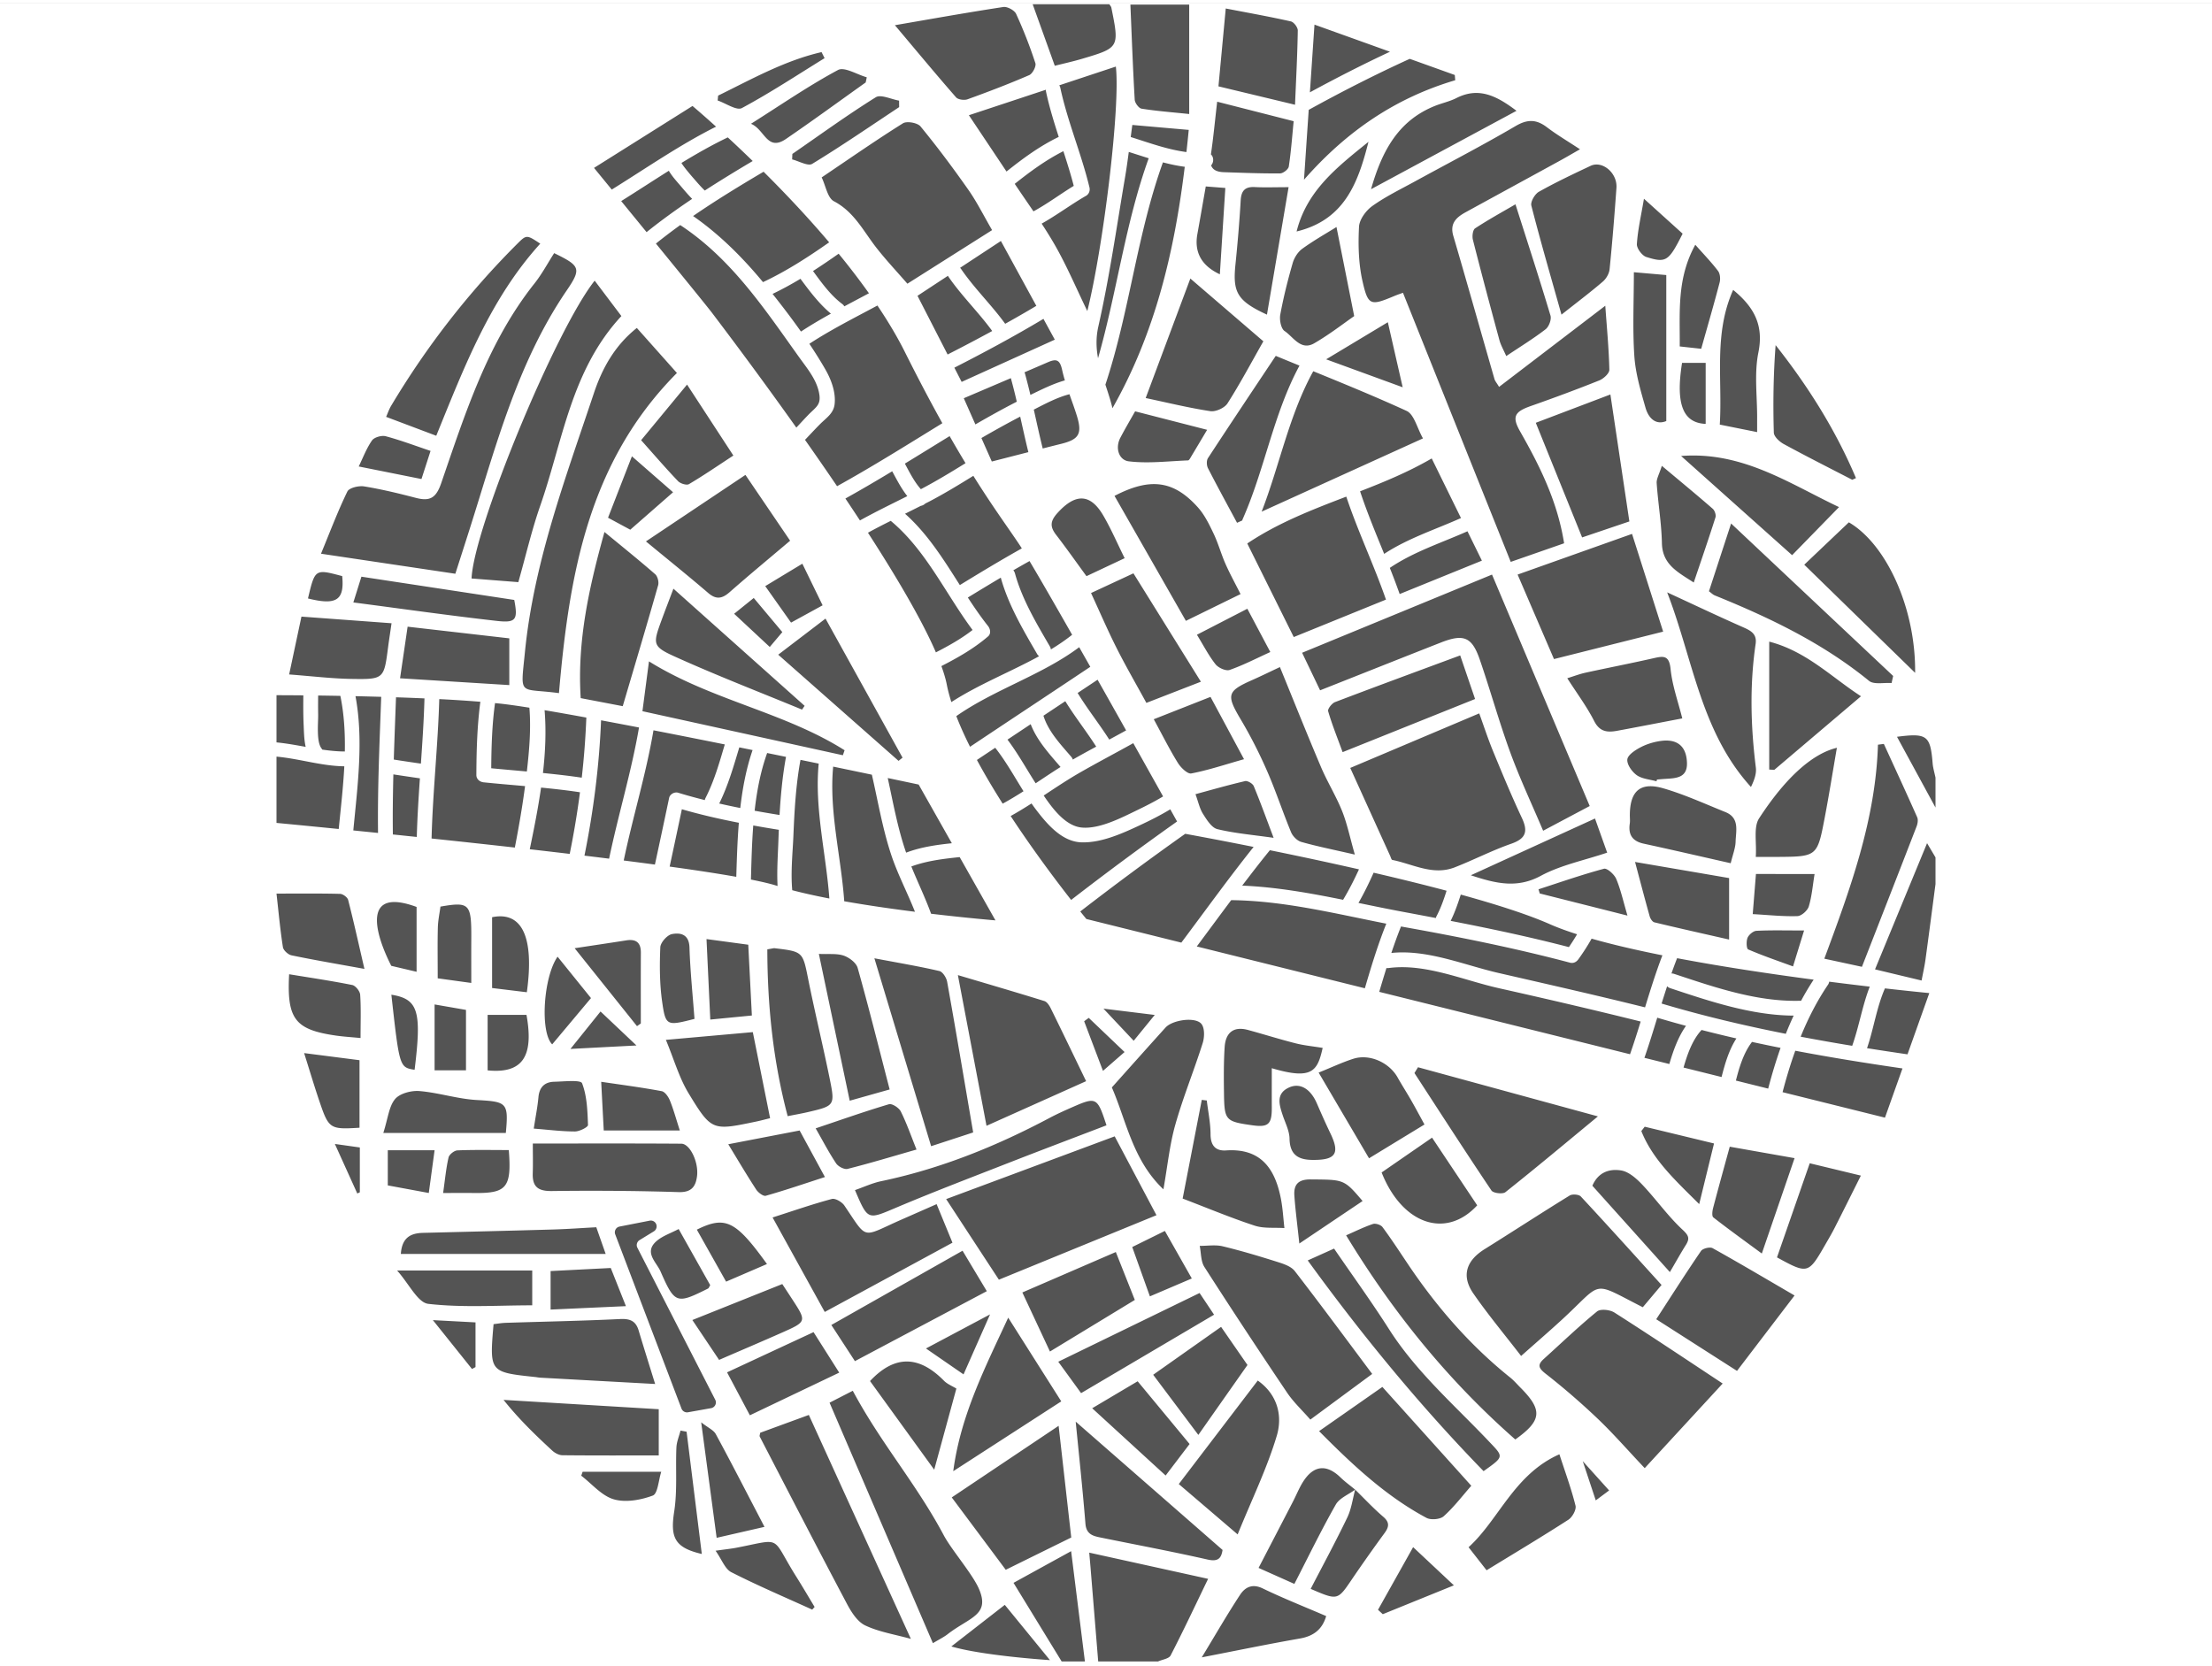 <svg xmlns="http://www.w3.org/2000/svg" width="519.2" height="391" viewBox="0 0 768 576"><rect x="0" y="0" width="768" height="576" fill="#808080" stroke="none"/><clipPath id="a"><path transform="scale(.24)" d="M0 0h3200v2431.25H0z" fill-rule="evenodd"/></clipPath><g clip-path="url(#a)" fill="#fff"><path d="M0 0h768v583.5H0z"/><path d="M0 0h768v576H0z"/></g><clipPath id="b"><path transform="scale(.24)" d="M0 0h3200v2400H0z" fill-rule="evenodd"/></clipPath><g clip-path="url(#b)"><path d="M0 0h768v576H0z" fill="#fff"/></g><clipPath id="c"><path transform="scale(.24)" d="M400 1.202h2400v2397.544H400z" fill-rule="evenodd"/></clipPath><g clip-path="url(#c)"><path d="M270.66 281.793c.388-6.755 1.018-13.55 2.24-20.18-2.145-.436-4.335-.887-6.548-1.338-2.294 6.404-3.578 13.159-4.344 20.04 2.88.523 5.763 1.01 8.652 1.478zm-.257 5.142c-2.96-.473-5.921-.974-8.873-1.505-.482 6.259-.64 12.572-.806 18.782 3.79.752 6.84 1.469 8.936 2.14.099.032.207.063.31.1-.288-5.453.131-11.068.293-15.885.046-1.208.09-2.42.14-3.632zm-33.662-7.138a5043.949 5043.949 0 0 1-4.24 19.909c8.805 1.216 16.704 2.415 23.135 3.555.19-6.223.383-12.523.888-18.769-6.656-1.298-13.267-2.803-19.783-4.695zm19.945-21.486c-1.996 6.624-3.889 13.275-6.976 19.498a266.79 266.79 0 0 0 7.314 1.56c.784-6.886 2.06-13.659 4.272-20.121-1.523-.311-3.064-.622-4.61-.937zm-29.8-5.926c-2.578 15.245-7.183 30.106-10.329 45.207 3.704.473 7.328.942 10.829 1.415 1.667-7.71 3.312-15.425 4.934-23.14.284-1.334 1.897-2.19 3.164-1.798 3.055.942 6.133 1.771 9.224 2.55.05-.247.122-.495.253-.747 3.019-5.895 4.808-12.253 6.682-18.58a4424.72 4424.72 0 0 0-24.757-4.907zm-18.197-3.47c-.635 15.713-2.636 31.517-5.768 46.992 2.884.347 5.741.698 8.558 1.05 3.163-15.214 7.755-30.188 10.382-45.546-4.533-.87-8.94-1.707-13.172-2.496zm-19.611-3.51c.595 7.138.27 14.474-.568 21.81 4.502.446 8.995.95 13.474 1.618a279.86 279.86 0 0 0 1.59-20.869c-5.25-.96-10.13-1.825-14.496-2.56zm-5.277-.866c-4.146-.658-7.638-1.149-10.265-1.433-.546-.054-1.1-.112-1.663-.166-1.032 7.462-1.262 15.096-1.32 22.626 4.123.396 8.246.748 12.37 1.122.828-7.264 1.486-14.803.878-22.149zm4.056 27.737c-1.041 7.25-2.474 14.451-3.925 21.41 4.641.526 9.278 1.067 13.87 1.612a302.956 302.956 0 0 0 3.565-21.396c-4.484-.68-8.995-1.185-13.51-1.626zm-19.891-1.82c-1.384-.14-2.578-1.078-2.573-2.57.036-8.449.27-17.006 1.388-25.406a466.68 466.68 0 0 0-14.267-.924c-.46 16.15-2.263 32.256-2.673 48.402 9.211.97 19.008 2.028 28.908 3.141 1.38-7.08 2.614-14.186 3.551-21.337-4.78-.424-9.562-.82-14.334-1.307zm-21.829-6.499c.527-7.544 1.032-15.092 1.24-22.649-3.29-.144-6.602-.275-9.883-.383-.261 7.206-.55 14.411-.77 21.617 3.136.5 6.272.964 9.413 1.415zm-9.558 3.736c-.175 6.953-.266 13.906-.175 20.864 2.69.275 5.461.563 8.305.86.184-6.79.617-13.572 1.081-20.354a795.853 795.853 0 0 1-9.21-1.37zm-18.403-27.259c-2.758-.05-5.34-.09-7.715-.122-.023 2.218-.032 4.435.004 6.656.05 2.758-.676 9.333 1.145 11.672.113.148.207.297.284.45 2.6.374 5.209.65 7.832.654.117-6.503-.253-12.96-1.55-19.31zm-12.744 10.27c-.163-3.483-.149-6.967-.113-10.45C99.574 240.2 96 240.2 96 240.2v16.385c3.384.329 6.755.946 10.13 1.554-.568-2.442-.59-5.11-.698-7.435zM96 261.524v23.018s8.431.797 21.603 2.109c.721-7.228 1.56-14.51 1.942-21.766-7.845-.085-15.722-2.658-23.545-3.361zm36.357-20.76c-3.06-.087-6.057-.163-8.932-.226 2.84 15.294.726 31.062-.757 46.618 2.718.274 5.584.563 8.585.87-.19-15.76.536-31.509 1.104-47.263zm145.572 21.886c-1.605 8.702-2.114 17.701-2.47 26.488-.216 5.394-.978 12.424-.392 18.774 3.93 1.032 8.296 1.991 12.884 2.88-1.154-15.656-5.205-31.275-3.7-46.84-2.05-.423-4.168-.86-6.322-1.302zm15.19 49.096c8.18 1.442 16.755 2.668 24.55 3.65-2.64-6.7-6.07-13.162-8.318-20.007-2.96-9-4.52-18.364-6.638-27.588-3.947-.83-8.48-1.776-13.437-2.803-1.478 15.488 2.74 31.13 3.843 46.748zm23.294-12.081c2.244 5.534 4.84 10.874 6.858 16.417 12.803 1.514 22.347 2.302 22.347 2.302l-12.42-21.968c-5.695.59-11.364 1.27-16.785 3.249zm14.06-8.066-11.519-20.373s-4.02-.856-10.73-2.267c1.893 8.706 3.461 17.503 6.377 25.911 5.142-1.95 10.486-2.694 15.871-3.271zm207.627 28.11c-7.656-3.38-18.615-6.886-30.922-10.279-1 3.11-2.068 6.192-3.51 9.13 13.757 2.677 27.443 5.565 41.048 9.107a74.107 74.107 0 0 0 2.839-4.461c-3.538-1.131-6.724-2.294-9.455-3.497zm-61.182-17.876c-1.6 3.573-3.312 7.092-5.263 10.495 5.083 1.05 10.17 2.104 15.272 3.055 3.87.721 7.733 1.451 11.595 2.186.05-.217.121-.433.238-.654 1.487-2.807 2.524-5.8 3.484-8.823-8.157-2.168-16.773-4.277-25.326-6.26zm-5.087-1.168a1425.061 1425.061 0 0 0-30.932-6.642c-3.285 4.033-6.462 8.152-9.612 12.293 11.843.492 23.451 2.582 35.032 4.921 2.06-3.42 3.853-6.962 5.512-10.572zm48.51 41.251c-12.325-2.758-25.402-8.67-38.227-6.98a2.67 2.67 0 0 1-.739-.014 473.366 473.366 0 0 0-2.505 8.278l87.075 21.662c1.316-3.753 2.519-7.548 3.695-11.356-16.39-4.078-32.82-7.9-49.299-11.59zm-.063-5.272c16.984 3.907 33.964 7.733 50.876 11.942 1.866-6.08 3.758-12.145 6.025-18.07-8.9-1.776-17.304-3.714-24.577-5.787a74.534 74.534 0 0 1-4.597 7.165c-.68.942-1.708 1.496-2.902 1.18-18.971-5.024-38.11-8.886-57.424-12.342-.419-.077-.842-.158-1.266-.234-.018.054-.027.108-.05.17-1.194 2.98-2.266 5.994-3.29 9.032 12.542-1.298 25.205 4.181 37.205 6.944zm103.037 27.002c-1.7 4.713-3.141 9.53-4.416 14.388l35.554 8.846 6.08-17.088c-12.443-1.811-24.866-3.799-37.218-6.146zm-15.051-3.065c-.045.068-.072.135-.122.199-2.749 3.659-4.245 8.458-5.444 13.226l11.208 2.789c1.248-4.768 2.658-9.5 4.299-14.145a571.776 571.776 0 0 1-9.941-2.069zm-17.507-4.15c-.04.05-.068.104-.113.153-3.01 3.321-4.772 8.134-6.124 12.902l13.203 3.285c1.195-4.732 2.632-9.531 5.147-13.393a483.754 483.754 0 0 1-12.113-2.947zm-5.385-1.429a385.971 385.971 0 0 1-9.977-2.825c-1.424 4.664-2.857 9.328-4.457 13.929l8.652 2.15c1.365-4.696 3.082-9.441 5.782-13.254zm69.068-13.005c-2.902 6.643-3.876 13.911-6.214 20.765 4.682.74 9.364 1.451 14.05 2.132l7.57-21.265s-5.947-.564-15.406-1.632zm-19.35-2.33a2.413 2.413 0 0 1-.42 1.069c-3.848 5.682-6.926 11.747-9.485 18.038a746.216 746.216 0 0 0 17.894 3.16c2.398-6.765 3.506-13.876 6.093-20.545-4.25-.496-9-1.073-14.082-1.721zm-55.203 2.25a2.587 2.587 0 0 1-1.068-.663 387.976 387.976 0 0 0-1.915 6.007c14.195 4.24 28.602 7.638 43.121 10.513a117.22 117.22 0 0 1 2.73-6.322c-14.613-.077-29.164-4.984-42.868-9.536zm1.366-4.958c13.902 4.615 28.714 9.73 43.535 9.342.185-.005.36.009.523.036a93.083 93.083 0 0 1 4.385-7.372c-14.722-1.947-31.63-4.457-47.411-7.454a147.195 147.195 0 0 0-1.965 5.318c.288-.01.6.018.933.13zm-99.937-17.43c-17.858-3.506-35.536-7.963-53.85-8.17-4.002 5.344-7.958 10.73-11.95 16.083l58.36 14.52c2.209-7.571 4.511-15.101 7.44-22.433zm-46.063-26.646a1441.968 1441.968 0 0 0-23.744-4.56 1075.408 1075.408 0 0 0-36.442 26.97c1.343 1.68 2.122 2.614 2.122 2.614l32.968 8.201c8.332-11.104 16.43-22.387 25.096-33.225zm-26.578-8.832-2.357-4.227c-3.42 2.064-7.012 3.88-10.563 5.533-6.128 2.857-13.244 6.098-20.161 5.94-6.814-.158-11.978-6.241-15.795-11.23a63.876 63.876 0 0 1-1.654-2.28c-2.379 1.523-4.78 3.001-7.246 4.366 7.837 11.929 15.899 22.613 20.995 29.134a1089.67 1089.67 0 0 1 36.78-27.236zm-33.081 2.104c6.106.554 13.532-3.285 18.845-5.85 3.123-1.504 6.332-3.117 9.382-4.956-2.888-5.164-6.453-11.54-10.35-18.494-6.039 3.366-12.177 6.588-18.238 10.045-4.411 2.514-8.634 5.344-12.865 8.138 3.29 4.88 7.746 10.617 13.226 11.117zm-5.728-43.873c-2.532 1.68-5.056 3.361-7.588 5.042 1.703 5.493 5.97 9.973 9.643 14.245.27.315.45.649.55.987.059-.032.113-.068.167-.1 2.636-1.505 5.3-2.956 7.962-4.398-3.433-5.358-7.399-10.36-10.734-15.776zm-24.33 16.173c-2.117 1.41-4.24 2.816-6.358 4.231 2.736 5.074 5.791 10.198 8.945 15.173 2.465-1.338 4.863-2.798 7.233-4.313-3.19-5.096-6.11-10.382-9.82-15.091zm14.038 12.334c2.87-1.902 5.728-3.83 8.643-5.66-3.88-4.507-8.206-9.225-10.364-14.862-2.686 1.784-5.372 3.573-8.062 5.362 3.632 4.79 6.53 10.108 9.783 15.16zm25.56-15.182a663.85 663.85 0 0 0 5.849-3.186c-3.2-5.696-6.557-11.671-9.905-17.597-2.303 1.54-4.614 3.069-6.926 4.605 3.398 5.565 7.471 10.68 10.982 16.178zm-53.107-8.143c1.334 3.443 2.947 7.016 4.768 10.648 13.902-9.283 27.853-18.485 41.755-27.768-1.302-2.293-2.587-4.564-3.857-6.804-12.875 9.652-29.377 14.627-42.666 23.924zm28.038-21.603c-4.862-8.369-10.004-17.075-12.595-26.475-3.83 2.271-7.638 4.583-11.437 6.904 2.217 3.398 4.502 6.732 6.998 9.882.807 1.019 1.14 2.663 0 3.637-4.912 4.209-10.472 7.363-16.182 10.288.852 2.343 1.496 4.492 1.861 6.367.379 1.956.929 4.01 1.6 6.129 9.495-6.147 20.49-10.45 30.463-15.926a2.659 2.659 0 0 1-.708-.806zm-7.679-27.971c2.465 9.017 7.454 17.35 12.122 25.375.208.36.316.712.352 1.05 2.573-1.564 5.051-3.24 7.381-5.092-5.921-10.4-11.234-19.634-14.794-25.596a409.916 409.916 0 0 0-5.628 3.204c.247.275.45.622.567 1.059zm2.389-8.661c-.343-.54-.64-1.005-.897-1.388-4.033-6.047-9.125-12.91-15.939-23.811-4.776 2.965-9.585 5.885-14.55 8.53-.708.379-1.43.735-2.146 1.104-.414.406-.95.69-1.532.789-1.825.928-3.654 1.834-5.488 2.744 7.845 6.967 13.397 15.907 19.03 24.767 7.115-4.349 14.244-8.67 21.522-12.735zm-17.102 28.327c-9.382-12.605-16.15-27.665-28.344-37.835-.023-.018-.036-.041-.059-.059-2.663 1.334-5.317 2.69-7.918 4.128 9.937 15.375 18.693 30.242 23.587 41.539 4.443-2.276 8.8-4.718 12.734-7.773zM319.72 168.67c5.304-2.785 10.423-5.885 15.51-9.035a425.616 425.616 0 0 1-5.524-9.396c-5.178 3.186-10.346 6.386-15.538 9.55 1.654 3.077 3.24 6.276 5.552 8.881zm-9.95-6.219c-5.371 3.236-10.77 6.417-16.25 9.46a926.563 926.563 0 0 1 5.052 7.61c5.367-2.983 10.919-5.664 16.444-8.44-2.082-2.632-3.641-5.673-5.246-8.63zm-25.032-16.389c-1.785 1.798-3.497 3.655-5.241 5.48a1123.266 1123.266 0 0 1 11.13 16.092c12.424-6.877 24.452-14.439 36.556-21.874-3.907-7.016-8.238-15.177-13.055-24.82-2.663-5.318-5.899-10.703-9.49-16.043-7.963 4.28-16.056 8.332-23.631 13.284 1.964 2.939 3.843 5.913 5.56 8.91 2.028 3.532 3.695 7.958 3.2 12.121-.383 3.19-2.898 4.71-5.03 6.85zm-6.818-50.44c-3.146 1.885-6.363 3.655-9.684 5.242 3.343 4.209 6.687 8.589 9.86 13.077 3.38-2.226 6.867-4.263 10.395-6.219-4.114-3.429-7.376-7.791-10.571-12.1zm14.483 8.725c.329.243.572.532.748.838 2.843-1.518 5.7-3.019 8.544-4.542a254.495 254.495 0 0 0-10.522-13.735 260.77 260.77 0 0 1-8.896 6.016c2.992 4.082 6.097 8.413 10.126 11.423zm-4.52-21.387c-7.638-9.003-15.596-17.385-22.766-24.519-8.31 4.908-16.547 9.928-24.478 15.385 9.188 6.38 17.142 14.348 24.275 22.946 8.13-3.803 15.633-8.675 22.97-13.812zm-7.44 60.11c3.02-3.132 4.903-3.655 3.83-8.328-1.022-4.484-4.226-8.273-6.84-11.928-12.1-16.93-23.518-34.167-41.255-45.847a200.2 200.2 0 0 0-8.445 6.421c9.206 11.284 18.178 22.311 19.53 24.118 1.19 1.586 14.042 18.404 29.224 39.782 1.32-1.402 2.613-2.83 3.956-4.218zm-44.08-79.636c-1.411-1.658-3.024-3.393-4.146-5.326-5.525 3.474-11 7.066-16.538 10.531 2.672 3.267 5.709 6.98 8.814 10.78 5.097-4.102 10.396-7.91 15.822-11.55-1.397-1.415-2.69-2.957-3.952-4.435zm.5-7.606c.324.486.68.955 1.04 1.42a80.07 80.07 0 0 0 2.858 3.433c1.257 1.442 2.537 2.952 3.938 4.294 5.462-3.532 11.027-6.926 16.637-10.251a467.783 467.783 0 0 0-8.647-8.202c-5.502 2.632-10.829 5.67-16.088 8.873.108.176.212.36.262.433zm11.752-13.033c-5.038-4.551-8.179-7.183-8.179-7.183l-34.19 21.5s2.452 2.997 6.161 7.525c12.01-7.457 23.699-15.582 36.208-21.842zm348.491 103.447 12.97 2.605c0-1.843-.01-3.303 0-4.763.044-7.643-1.055-15.516.432-22.87 1.915-9.468-1.46-15.763-8.76-21.738-6.832 15.299-3.673 30.922-4.642 46.766zm-63.881-.626c5.362 13.275 10.607 26.258 16.083 39.8 5.137-1.74 10.689-3.614 16.407-5.552-2.235-14.934-4.385-29.332-6.588-44.08l-25.902 9.832zm-21.072-67.514c-.802.528-1.077 2.727-.77 3.943 2.96 11.654 6.06 23.275 9.215 34.875.478 1.762 1.437 3.388 2.37 5.529 4.944-3.308 9.486-6.088 13.677-9.324 1.144-.887 2.086-3.388 1.685-4.722-3.826-12.767-7.958-25.434-12.162-38.65-4.655 2.716-9.455 5.348-14.015 8.35zM491.42 61.718c-5.043 2.767-10.275 5.29-14.934 8.612-2.217 1.577-4.516 4.7-4.642 7.237-.32 6.237-.171 12.712 1.19 18.778 1.956 8.688 2.807 8.71 11.076 5.245 1.041-.437 2.114-.788 2.997-1.113 12.613 31.504 24.997 62.44 37.411 93.434 6.625-2.307 12.695-4.42 18.535-6.458-2.303-14.528-8.413-26.794-15.281-38.844-2.979-5.227-1.803-6.872 3.776-8.837 7.963-2.803 15.89-5.727 23.726-8.873 1.478-.59 3.51-2.46 3.483-3.704-.162-7.255-.86-14.501-1.41-22.22l-36.875 28.173c-.847-1.415-1.397-2.014-1.596-2.717-4.772-16.566-9.44-33.167-14.293-49.71-1.285-4.389 1.086-6.462 4.317-8.233 10.77-5.907 21.562-11.779 32.337-17.678 2.235-1.221 4.43-2.514 7.323-4.16-4.462-2.942-8.112-5.087-11.455-7.633-3.655-2.78-6.737-2.875-10.892-.437-11.415 6.692-23.185 12.775-34.793 19.138zm80.19 26.33c6.917 2.168 7.755 1.488 12.594-8.097L570.776 67.82c-1.01 5.993-2.145 10.842-2.456 15.74-.095 1.474 1.807 4.025 3.29 4.489zm11.59 31.054c2.92.32 5.497.604 7.453.82 2.357-8.382 4.484-15.678 6.399-23.023.32-1.23.167-3.05-.554-4.006-2.28-3.01-4.93-5.741-7.895-9.094-6.494 11.811-5.3 23.352-5.403 35.303zm-107.178-54.59c17.322-9.337 33.477-18.047 50.502-27.222-6.958-5.264-13.145-8.337-20.851-4.43-2.38 1.208-5.079 1.762-7.57 2.771-12.501 5.065-18.224 15.344-22.081 28.881zm95.29 75.855c1.09 3.817 3.704 6.12 7.219 4.637V94.317c-3.812-.333-7.21-.63-11.257-.982 0 10.125-.473 19.665.167 29.128.41 6.034 2.195 12.037 3.87 17.904zm-31.774 87.287c13.104-3.294 25.276-6.354 37.903-9.526-3.759-11.807-7.265-22.83-10.802-33.937-13.393 4.763-26.592 9.454-39.728 14.123 4.53 10.522 8.58 19.936 12.627 29.34zM275.03 54.166c2.361.586 5.493 2.438 6.958 1.55 10.256-6.255 20.17-13.068 30.197-19.706-.01-.753-.018-1.5-.023-2.253-2.749-.464-6.331-2.267-8.102-1.163-9.892 6.17-19.346 13.041-28.953 19.67-.023.636-.05 1.27-.077 1.902zm123.797-.397c-2.311-.716-4.614-1.473-6.917-2.203-.405 3.077-.833 6.11-1.347 9.13-2.92 17.191-5.38 34.495-9.225 51.489-.883 3.92-.743 7.534-.103 11.013 6.561-22.933 9.459-46.92 17.592-69.429zm4.94 1.424c-9.045 25.069-11.595 51.963-19.977 77.189.892 2.695 1.802 5.394 2.451 8.174 14.92-26.276 21.522-54.562 25.1-83.83-2.555-.334-5.074-.88-7.575-1.533zm8.16-3.582c.284-2.555.555-5.12.798-7.693-7.206-.63-13.222-1.158-19.585-1.716-.193 1.41-.374 2.803-.554 4.19 6.39 2.006 12.74 4.363 19.341 5.219zm-24.51-29.679c-6.615 2.19-13.14 4.353-19.652 6.512.172.248.307.545.383.906 2.52 11.734 7.31 22.874 10.113 34.545.266 1.104-.172 2.32-1.181 2.902-5.2 2.983-10.14 6.71-15.42 9.666 1.595 2.442 3.145 4.912 4.591 7.435 4.187 7.31 7.48 15.128 11.262 22.924 5.601-22.495 11.509-71.037 9.904-84.89zm-35.104 40.72c2.136 3.203 4.34 6.367 6.503 9.553 4.826-2.623 9.35-6.012 13.988-8.85-1.05-4.056-2.312-8.058-3.606-12.046-6.097 3.078-11.558 7.102-16.885 11.342zm15.277-16.3c-1.663-5.16-3.263-10.333-4.398-15.632a2.67 2.67 0 0 1-.05-.749c-8.841 2.93-17.692 5.859-26.745 8.855 4.813 7.206 8.995 13.456 13.06 19.549 5.69-4.543 11.544-8.85 18.133-12.023zm7.985-27.088c13.086-3.875 13.082-3.902 10.279-17.813-.068-.333-.356-.622-.68-1.163h-26.633l7.679 21.37c3.105-.79 6.264-1.479 9.355-2.394zM335.91 33.297c7.22-2.609 14.398-5.349 21.441-8.4 1.15-.5 2.483-3.06 2.132-4.145a159.71 159.71 0 0 0-6.687-17.106c-.586-1.262-3.074-2.61-4.453-2.398-12.626 1.924-25.208 4.187-37.636 6.323 7.458 8.859 14.24 17.038 21.229 25.037.703.81 2.843 1.1 3.974.69zm87.617 60.759c.612-9.657 1.216-19.18 1.906-29.976-2.546-.199-4.637-.36-6.791-.528-1.055 5.99-1.965 11.27-2.92 16.548-1.131 6.259 1.397 10.968 7.805 13.956zm27.06-84.66c.018-1.073-1.375-2.916-2.402-3.146-7.242-1.631-14.555-2.933-22.608-4.484-.924 9.87-1.767 18.882-2.533 27.034 9.121 2.19 17.219 4.137 26.588 6.39.392-9.4.829-17.593.955-25.794zM396.354 36.55c5.214.829 10.496 1.23 16.534 1.856V.424H392.47c.478 11.252.87 22.14 1.5 33.013.064 1.122 1.416 2.96 2.384 3.114zm26.245-2.42c-.77 6.602-1.316 12.491-2.176 18.304 1.032.906 1.05 2.745.067 3.808.586 1.595 2.096 2.285 4.421 2.362 6.512.211 13.028.477 19.54.423 1.054-.009 2.87-1.428 3.014-2.393.798-5.245 1.176-10.553 1.69-15.731-9-2.294-17.444-4.448-26.556-6.773zm-2.366 107.448c1.862.284 4.94-1.117 5.953-2.704 4.425-6.944 8.3-14.244 12.451-21.549-8.967-7.71-17.354-14.925-25.352-21.797l-15.507 41.494c7.481 1.582 14.916 3.412 22.455 4.556zm84.868-116.722c-5.205-1.866-10.41-3.736-15.642-5.61-11.919 5.434-23.595 11.378-35.077 17.714-.536 7.953-1.077 15.952-1.636 24.257 14.939-17.016 31.96-28.453 52.503-34.54l-.148-1.821zm-22.505-8.076c-8.593-3.086-17.286-6.21-26.213-9.413-.54 7.999-1.063 15.758-1.59 23.51 9.134-4.971 18.394-9.69 27.803-14.097zm49.083 53.427c3.159 12.33 6.723 24.55 10.464 37.858 5.515-4.362 10.053-7.778 14.357-11.473 1.176-1.005 2.194-2.78 2.347-4.3.951-9.395 1.7-18.813 2.38-28.231.37-5.151-4.867-9.59-8.981-7.657-6.057 2.853-12.122 5.723-17.949 9-1.397.784-2.96 3.465-2.618 4.803zM413.023 500.2c-6.29-7.602-12.063-14.573-18.034-21.783-4.714 2.798-9.788 5.804-15.786 9.364 8.693 7.963 16.913 15.493 25.502 23.356 3.492-4.592 6.218-8.179 8.318-10.937zm30.265-2.848c2.077-6.944.28-14.343-6.598-19.188-9.17 12.019-18.219 23.875-27.42 35.938 6.218 5.318 12.45 10.644 20.44 17.485 5.011-12.343 10.22-23.014 13.578-34.235zm51.98 28.49c1.528.815 4.763.535 5.998-.578 3.55-3.19 6.48-7.066 9.562-10.571a247172.124 247172.124 0 0 0-30.872-34.316c-7.346 5.133-14.515 10.14-21.973 15.348 11.581 11.672 23.13 22.541 37.285 30.116zm-40.322-34.123a89796.93 89796.93 0 0 1 21.477-15.853c-9.36-12.514-17.98-24.212-26.872-35.703-1.23-1.596-3.717-2.456-5.8-3.114-6.358-2.01-12.752-3.943-19.232-5.498-2.528-.608-5.313-.13-7.98-.153.504 2.465.355 5.344 1.617 7.318 9.396 14.664 18.994 29.206 28.719 43.653 2.203 3.271 5.168 6.03 8.07 9.35zm-112.33-44.59c-3.27-5.452-5.88-9.8-8.422-14.046-15.434 8.734-30.156 17.07-45.554 25.785l8.184 12.55c15.857-8.413 30.773-16.321 45.793-24.289zm90.501 25.628c-3.055-4.416-6.08-8.778-9.161-13.235-7.783 5.488-15.21 10.725-23.577 16.628 5.07 6.755 10.026 13.357 15.682 20.887 6.295-8.968 11.63-16.556 17.056-24.28zm83.844 26.542c-11.973-12.627-25.221-24.1-34.707-38.989-6.043-9.48-12.654-18.593-19.071-27.966-3.06 1.38-5.98 2.69-9.143 4.11 18.863 25.992 38.98 50.466 61.051 73.164 7.237-5.141 6.999-4.911 1.87-10.319zM332.05 480.945c-1.437-.883-3.14-1.541-4.308-2.722-8.345-8.472-16.808-9.342-25.672.113 7.115 9.819 14.578 20.13 22.288 30.778 2.7-9.887 5.182-18.985 7.692-28.17zm89.473-25.646c-2.09-3.136-3.307-4.957-5.029-7.534-16.416 7.985-32.373 15.74-49.069 23.86 2.74 3.768 5.074 6.981 7.927 10.906 15.357-9.058 30.58-18.039 46.171-27.232zm-139.06 6.052a90041.774 90041.774 0 0 0-30.03 13.96l7.918 14.912c10.508-5.015 20.72-9.891 31.026-14.812-3.236-5.106-6.034-9.517-8.914-14.06zm336.847-308.357c7.854 4.276 15.84 8.3 23.784 12.41.433-.194.86-.392 1.293-.586-7.012-16.601-16.538-31.783-27.898-46.167-.78 10.27-.915 20.328-.622 30.377.04 1.38 1.965 3.164 3.443 3.966zm18.453 105.465c-8.31 1.979-17.58 10.013-26.997 24.474-2.02 3.096-.82 8.287-1.163 13.415 3.145 0 5.218.014 7.291 0 13.983-.094 14.05-.08 16.624-13.528 1.519-7.958 2.79-15.96 4.245-24.36zm-23.496-36.861v44.414c.581.036 1.167.077 1.753.117 9.981-8.476 19.967-16.948 30.111-25.564-10.198-6.58-18.9-15.61-31.864-18.967zm42.481 14.384c.18-.82.365-1.64.55-2.46-18.476-17.386-36.956-34.771-56.266-52.94-2.83 8.665-5.236 16.033-7.688 23.536.816.59 1.352 1.162 2.015 1.433 19.052 7.72 37.465 16.533 53.562 29.665 1.69 1.379 5.173.563 7.827.766zM527.984 480.71c-1.221-1.225-2.357-2.564-3.7-3.64-14.06-11.275-25.686-24.731-35.676-39.665-2.821-4.214-5.593-8.463-8.612-12.532-.586-.789-2.41-1.38-3.33-1.068-3.15 1.059-6.147 2.56-9.297 3.934 16.462 27.105 35.663 50.61 58.736 70.884 9.202-6.548 9.567-10.18 1.879-17.913zm100.022-167.17c1.072-3.547 1.365-7.327 2.01-11.261H609.66c-.365 4.538-.699 8.683-1.118 13.929 5.682.315 10.617.86 15.529.694 1.397-.045 3.501-1.92 3.934-3.362zm-18.165 8.467c-1.113.054-2.636 1.339-3.096 2.425-.491 1.171-.383 3.78.212 4.033 5.029 2.167 10.23 3.943 15.574 5.903l3.843-12.473c-6.29 0-11.423-.145-16.533.112zm-39.466 130.697c2.127-2.524 4.321-5.128 6.511-7.733-9.459-10.423-18.665-20.657-28.038-30.729-.676-.725-2.947-.892-3.862-.329-9.918 6.107-19.679 12.474-29.557 18.643-6.363 3.975-8.107 9.256-3.907 15.349 5.03 7.277 10.725 14.1 16.601 21.724 5.512-4.893 9.847-8.638 14.065-12.51 14.767-13.54 9.886-13.685 28.187-4.415zm14.925-21.58c1.446-2.3 1.054-3.313-1.177-5.386-5.083-4.727-9.138-10.54-13.938-15.6-2.01-2.123-4.668-4.494-7.331-4.926-3.736-.604-7.832.329-9.99 5.304 8.764 9.77 17.538 19.54 26.91 29.985 2.227-3.795 3.8-6.634 5.526-9.378zm26.397 2.933c3.975-11.586 7.544-21.978 11.37-33.117-8.17-1.442-15.1-2.668-22.505-3.975-2.1 7.674-4.001 14.502-5.795 21.356-.266 1.023-.455 2.762.09 3.19 5.241 4.096 10.644 7.98 16.84 12.546zm-16.596-38.214c-8.418-2.037-16.237-3.925-24.06-5.817-.392.5-.788 1-1.18 1.505 3.979 9.959 11.78 17.088 20.094 25.366 1.847-7.571 3.424-14.006 5.146-21.054zM371.935 532.66c-1.38-12.167-2.794-24.708-4.385-38.777-13.357 8.945-24.929 16.7-37.105 24.857l18.746 25.127c7.193-3.546 14.506-7.151 22.744-11.207zM201.808 511.2c3.722 2.848 7.07 6.958 11.266 8.188 4.123 1.212 9.391.27 13.573-1.293 1.748-.65 1.992-5.34 2.943-8.27h-27.3c-.162.46-.32.916-.482 1.375zm71.074-464.132c9.337-6.38 18.466-13.068 27.686-19.625.122-.594.248-1.19.37-1.789-3.384-.946-7.75-3.726-9.99-2.528-10.059 5.394-19.517 11.91-30.21 18.675 4.776 1.937 5.591 9.742 12.144 5.267zm157.657 505.505c-4.438 6.75-8.472 13.766-13.289 21.702 11.974-2.325 23.023-4.614 34.131-6.557 4.804-.838 7.76-3.271 9.067-7.773-7.647-3.299-14.957-6.178-22.01-9.594-3.676-1.78-6.173-.406-7.899 2.222zm-52.358-14.66c.198 2.299.338 3.79.46 5.282.887 10.838 1.77 21.67 2.653 32.504h20.765c1.501-.676 3.79-.942 4.38-2.091 4.484-8.68 8.63-17.53 13.015-26.596-14.245-3.141-27.53-6.07-41.273-9.098zm41.129 2.407c3.785.856 4.731-.626 5.164-3.34-17.435-15.235-34.64-30.26-50.989-44.549 1.104 11.33 2.406 23.384 3.38 35.46.297 3.678 2.631 4.245 5.322 4.79 12.378 2.52 24.802 4.85 37.123 7.639zm-163.548-4.123c-1.843.356-3.718.54-7.314 1.054 2.19 3.114 3.281 6.345 5.449 7.45 9.192 4.677 18.705 8.723 28.1 13 .28-.307.555-.618.835-.924-2.123-3.51-4.187-7.052-6.372-10.522-8.995-14.294-4.412-13.217-20.698-10.058zm-19.485-40.665c-.496 1.964-1.343 3.916-1.429 5.898-.324 7.422.36 14.966-.77 22.244-1.41 9.075.203 12.505 9.59 14.708-1.767-14.19-3.525-28.322-5.282-42.458l-2.11-.392zm103.6 54.932c-2.24-5.156-9.53-13.56-12.18-18.535-9.6-18.034-21.874-31.981-31.608-50.218-3.704 1.906-6.223 3.195-8.066 4.141 12.01 27.948 23.856 55.522 35.88 83.502 2.207-1.33 3.735-2.06 5.042-3.069 7.687-5.97 14.925-6.633 10.932-15.821zm-75.94-54.17c-.082.599-.298 1.058-.154 1.333 10.05 19.386 20.058 38.795 30.292 58.091 1.518 2.861 3.627 6.192 6.336 7.476 4.745 2.253 10.161 3.087 15.844 4.668-12.068-26.488-23.735-52.101-35.424-77.756-6.327 2.316-11.658 4.268-16.894 6.187zM330.3 570.49c11.342 3.298 34.239 4.745 34.239 4.745l-15.678-19.188-18.561 14.443zm21.59-22.086c5.817 9.504 11.266 18.4 16.714 27.295h8.075l-4.786-38.295c-7.223 3.97-13.447 7.395-20.003 11zm265.074-113.009c10.68 5.85 10.888 5.795 16.719-4.344 1.14-1.987 2.316-3.961 3.352-6.002 2.975-5.845 5.886-11.721 9.054-18.048a26758.63 26758.63 0 0 0-17.755-4.281l-11.37 32.675zm54.04-171.569c-.784-9.634-1.933-10.549-12.374-9.188 4.501 8.27 8.936 16.425 13.374 24.582v-10.383c-.342-1.667-.86-3.325-1-5.01zm-5.367 18.738c-3.776-8.517-7.692-16.976-11.572-25.452-.68.09-1.366.185-2.046.275-.784 25.974-9.59 50.006-18.62 74.295l13.06 2.821c6.493-16.641 12.77-32.68 18.975-48.74.37-.964.59-2.32.203-3.2zM590.594 433.16c-5.254 7.683-10.247 15.542-15.555 23.712 8.9 5.692 18.196 11.64 28.042 17.935 6.75-8.841 13.222-17.327 19.981-26.181-9.914-5.773-19.11-11.23-28.452-16.43-.924-.514-3.412.09-4.016.964zm-110.36 92.276c-3.41-2.92-6.484-6.233-9.701-9.378-.01-.005-.018-.009-.023-.018-.878 3.244-1.307 6.7-2.735 9.675-4.01 8.35-8.431 16.507-12.712 24.776 9.386 4.05 9.332 4.015 14.271-3.258a572.87 572.87 0 0 1 11.374-16.11c1.595-2.177 1.812-3.723-.473-5.687zm-1.793 32.323c.555.51 1.104 1.019 1.659 1.528 7.998-3.25 15.997-6.494 24.685-10.018-4.93-4.623-9.053-8.485-14.15-13.262l-12.194 21.752zm62.98-53.994c-15.74 6.957-20.976 22.685-31.535 32.27 2.276 2.915 4.133 5.285 6.25 7.998 9.937-6.083 19.274-11.662 28.408-17.552 1.37-.883 2.812-3.492 2.474-4.867-1.455-5.871-3.564-11.576-5.596-17.85zm13.073-49.597c-6.38 5.21-12.333 10.937-18.462 16.462-2.312 2.082-1.87 3.217.622 5.169a248.108 248.108 0 0 1 18.07 15.618c5.282 5.025 10.08 10.554 16.318 17.156l27.069-29.377c-12.6-8.314-25.006-16.628-37.6-24.65-1.537-.982-4.845-1.338-6.017-.378zm-.446 65.603c2.064-1.536 3.515-2.618 4.633-3.452l-9.153-10.17c1.704 5.141 2.961 8.922 4.52 13.622zm-101.608-6.489c-1.392 2.19-2.357 4.65-3.555 6.967-3.93 7.593-7.873 15.177-11.915 22.968 4.466 1.992 8.445 3.772 12.433 5.552 4.925-9.567 9.355-18.719 14.37-27.533 1.294-2.276 4.435-3.497 6.728-5.2-1.699-1.407-3.501-2.704-5.083-4.236-4.83-4.683-9.323-4.268-12.978 1.482zM149.49 155.378c-5.43-1.826-10.441-3.727-15.592-5.097-1.406-.37-3.961.36-4.736 1.46-1.92 2.744-3.118 5.989-4.615 9.04 7.512 1.505 14.439 2.893 21.788 4.362 1.181-3.65 2.11-6.53 3.155-9.765zm13.568 27.141c9.058-28.489 16.475-57.618 33.685-82.83 5.25-7.688 4.669-8.594-4.34-12.979-2.248 3.497-4.235 7.247-6.827 10.518-16.326 20.576-24.063 45.185-32.422 69.433-1.785 5.174-3.998 6.26-8.752 5.025-5.94-1.546-11.919-3.001-17.966-3.984-1.87-.306-5.2.482-5.827 1.767-3.33 6.836-6.011 13.983-9.157 21.603 16.025 2.393 31.112 4.641 46.64 6.958 1.6-4.989 3.295-10.248 4.966-15.511zm-28.313 41.003c.293-2.271.654-4.529 1.199-8.305-10.788-.798-20.918-1.541-31.283-2.307l-4.272 20.084c7.958.6 14.785 1.438 21.621 1.55 11.307.194 11.307 0 12.735-11.022zm-9.923 166.855v-23.446a63263.52 63263.52 0 0 1-19.233-2.47c1.956 6.183 3.56 11.59 5.376 16.926 3.19 9.382 3.646 9.63 13.857 8.99zm-6.011-191.532c-9.445-2.519-9.445-2.519-11.883 7.76 9.923 2.483 12.694.595 11.883-7.76zm138.776-162.51c9.833-5.282 19.188-11.46 28.705-17.327l-1.054-2.1c-12.807 2.942-24.217 9.377-35.906 15.105l-.167 1.694c2.857.969 6.61 3.605 8.422 2.627zM235.43 165.89c.806.838 2.96 1.505 3.771 1.027 5.039-2.978 9.874-6.3 15.421-9.927a87897.474 87897.474 0 0 1-16.078-24.64l-15.948 19.309c4.88 5.47 8.737 9.963 12.834 14.23zm-53.175 59.325c-1.568 15.777-2.275 12.343 11.811 14.263 3.538-40.805 10.067-80.082 40.958-111.157-4.461-5.011-9.103-10.225-13.92-15.633-7.76 6.174-12.072 14.16-14.911 22.658-9.833 29.449-20.842 58.632-23.938 89.87zm5.318-141.8c-4.736-3.123-4.768-3.154-8.026.1-16.921 16.912-31.49 35.662-43.752 56.202-.725 1.212-1.18 2.591-1.735 3.84 5.93 2.235 11.397 4.294 17.404 6.56 9.706-23.838 18.728-47.554 36.109-66.702zm-7.611 117.53c2.618-9.248 4.637-18.035 7.593-26.498 7.84-22.437 10.67-47.028 28.187-65.891-3.074-4.074-6.102-8.089-9.274-12.289-13.587 17.102-42.049 86.107-42.747 103.407 5.452.423 10.919.856 16.24 1.27zM135.88 344.191c2.812 25.2 2.812 25.2 8.07 26.073 2.51-20.373 1.285-24.568-8.07-26.073zm15.01 54.008h-16.25v12.203c4.958.92 9.522 1.762 14.236 2.636.74-5.448 1.343-9.905 2.014-14.839zm12.988 75.945 1.22-.663v-15.515c-4.55-.243-8.922-.478-14.802-.788 5.218 6.516 9.4 11.738 13.582 16.966zm-39.827-60.93.883-.42v-15.56c-2.573-.364-4.93-.698-8.67-1.225 2.974 6.566 5.38 11.888 7.787 17.205zm60.74 26.75h-46.906c4.164 4.672 7.147 11.144 10.824 11.567 11.87 1.37 23.996.51 36.082.51v-12.078zm2.758 37.195c12.956.716 25.911 1.428 39.913 2.194-2.046-6.624-3.934-12.59-5.728-18.588-.996-3.326-3.015-4.133-6.476-3.961-13.203.648-26.429.887-39.646 1.315-1.451.045-2.893.311-4.245.46-1.433 16.664-1.433 16.664 14.47 18.359.572.058 1.14.189 1.712.22zm-65.242-136.334c-7.255-1.456-14.583-2.533-21.923-3.74-.825 15.528 2.023 19.232 16.177 21.287 2.641.383 5.313.541 8.62.86 0-5.51.19-10.291-.13-15.037-.08-1.22-1.609-3.14-2.744-3.37zm-4.223-31.648c-7.052-.18-14.113-.095-22.085-.095.739 6.552 1.289 12.604 2.226 18.589.176 1.113 1.803 2.595 2.979 2.843 7.683 1.604 15.425 2.911 25.325 4.714-2.109-9.103-3.754-16.56-5.655-23.951-.235-.91-1.807-2.073-2.79-2.1zm110.63 194.983v-16.047l-53.882-3.24c5.3 6.665 11.054 12.208 16.922 17.624.91.839 2.33 1.582 3.523 1.596 11.05.117 22.095.067 33.437.067zm-84.074-167.927V313.72c-18.778-6.917-14.758 8.706-8.792 20.445 2.988.703 5.331 1.258 8.792 2.069zm20.905 44.522c-6.678-.37-13.249-2.555-19.932-3.11-2.811-.23-6.813.82-8.458 2.8-2.122 2.55-2.433 6.619-4.07 11.743h42.54c.992-10.554.356-10.852-10.08-11.433zM651 335.391c5.633 1.352 10.635 2.55 16.174 3.875.486-2.595 1.036-4.984 1.365-7.399 1.194-8.697 2.316-17.408 3.465-26.114v-9.229c-.932-1.573-1.87-3.15-2.933-4.943-6.088 14.753-12.014 29.124-18.07 43.81zM444.383 230.435c-3.83 1.798-6.746 3.235-9.72 4.546-8.68 3.84-8.905 5.174-3.885 13.632 3.398 5.714 6.43 11.69 9.098 17.777 3.07 7.008 5.453 14.312 8.382 21.383.581 1.401 2.114 2.965 3.515 3.362 5.466 1.55 11.054 2.663 18.62 4.402-1.726-6.034-2.672-10.743-4.425-15.123-2.082-5.205-5.092-10.031-7.291-15.2-4.84-11.383-9.423-22.874-14.294-34.78zm-30.77 36.933c5.89-1.126 11.622-3.055 18.31-4.948-4.06-7.548-7.643-14.213-11.636-21.634l-19.701 7.76c2.956 5.434 5.444 10.423 8.364 15.145 1.014 1.645 3.357 3.925 4.664 3.677zm-19.998 92.817c2.47-3.033 4.65-5.705 7.309-8.968-6.313-.775-11.527-1.42-17.805-2.19l10.496 11.158zm65.612 2.474c-3.425-.56-6.472-.843-9.405-1.591-5.552-1.41-11.018-3.14-16.547-4.642-5.11-1.383-7.76 1.082-8.08 5.949-.347 5.335-.307 10.702-.23 16.051.13 9.418.527 9.792 9.855 11.104 5.53.78 6.773-.356 6.746-6.097-.018-4.502-.004-9.004-.004-13.726 14.114 4.186 15.862.946 17.665-7.048zm4.294-120.066c-1.095.419-2.623 2.374-2.393 3.163 1.339 4.596 3.137 9.053 5.025 14.213l45.991-18.449c-1.708-4.993-3.353-9.815-5.169-15.137-15.132 5.61-29.327 10.82-43.454 16.21zM198.059 363.019c8.44-.441 15.123-.793 22.923-1.198-5.029-4.76-8.683-8.215-12.477-11.802l-10.446 13zm320.33-103.375c-1.802-4.38-3.266-8.9-4.803-13.13-15.046 6.362-29.633 12.531-44.784 18.94 4.597 10.134 9.22 20.327 13.848 30.516.23.505.428 1.36.77 1.433 7.161 1.428 14.088 5.53 21.68 2.56 6.593-2.578 12.925-5.859 19.599-8.189 5.164-1.802 5.871-4.326 3.672-9.003-3.569-7.598-6.782-15.362-9.981-23.127zm-69.203-39.632c10.793-4.385 21.419-8.698 32.018-13.006-4.2-12.068-9.725-23.63-13.78-35.753-11.834 4.538-23.627 9.067-34.375 16.268a377621.23 377621.23 0 0 1 16.137 32.49zm85.746 82.916c6.918-3.736 14.984-5.336 23.073-8.062-1.23-3.452-2.812-7.882-4.227-11.852l-43.112 19.706c8.558 2.83 15.98 4.682 24.266.208zM236.03 391.332c-1.266-3.92-2.163-7.237-3.443-10.405-.523-1.293-1.717-3.032-2.852-3.244-6.863-1.285-13.794-2.186-21.004-3.254.333 6.377.604 11.487.888 16.903h26.411zm26.51 20.504c.69 1.055 2.48 2.415 3.344 2.168 6.886-1.96 13.668-4.281 20.527-6.503l-8.783-16.164-24.78 4.777c3.397 5.57 6.43 10.72 9.693 15.722zm48.538 6.322c13.046-5.52 26.294-10.567 39.493-15.727 11.185-4.37 22.424-8.611 33.595-12.892-3.19-9.797-3.497-9.955-11.937-6.26-2.632 1.154-5.264 2.34-7.8 3.687-18.553 9.85-37.854 17.66-58.493 21.977-3.1.649-6.043 2.041-9.093 3.096 4.52 10.58 4.393 10.283 14.235 6.12zm-2.194-41.066c-3.763-14.514-7.229-28.42-11.109-42.206-.504-1.789-2.933-3.614-4.862-4.267-2.397-.811-5.2-.428-8.607-.595 3.619 17.223 7.098 33.77 10.712 50.975l13.866-3.907zm95.051 34.676c1.442-8.124 2.154-15.452 4.123-22.418 2.704-9.572 6.507-18.832 9.504-28.332.65-2.045.74-5.227-.423-6.669-2.064-2.573-10.054-1.42-12.47 1.248-6.164 6.814-12.27 13.681-18.637 20.792 5.083 11.721 7.237 25.267 17.903 35.38zm-109.652-7.097c7.76-1.956 15.425-4.281 23.933-6.719-1.929-4.795-3.425-9.148-5.466-13.226-.63-1.266-3.033-2.825-4.105-2.505-8.378 2.492-16.624 5.412-25.447 8.377 2.465 4.303 4.573 8.373 7.102 12.162.725 1.09 2.847 2.2 3.983 1.911zM422.68 286.709c6.043 1.465 12.316 1.979 19.517 3.015-2.532-6.692-4.583-12.383-6.903-17.962-.37-.879-2.136-1.929-2.988-1.735-5.827 1.352-11.581 3.015-17.237 4.542.983 2.686 1.438 4.998 2.614 6.845 1.302 2.055 2.997 4.809 4.997 5.295zM268.934 328.05c-.36-.04-.743.108-2.523.392.045 19.63 2.005 38.813 7.07 57.92 2.744-.55 4.817-.906 6.859-1.379 9.485-2.208 9.634-2.253 7.719-11.685-2.334-11.468-5.11-22.847-7.418-34.32-1.95-9.707-1.78-9.747-11.707-10.928zm153.11-98.57c.988 1.234 3.597 2.406 4.89 1.95 4.818-1.694 9.396-4.073 14.114-6.218-2.767-5.205-5.259-9.91-7.976-15.029-6.097 3.146-11.78 6.075-17.503 9.026 2.37 3.862 4.12 7.31 6.476 10.27zm-43.237-24.754c3.069 6.647 5.786 12.974 8.882 19.116 3.186 6.318 6.741 12.45 10.333 19.026 6.633-2.578 12.595-4.894 18.926-7.35a96642.093 96642.093 0 0 1-23.423-37.632c-5.093 2.37-9.58 4.452-14.718 6.84zm-2.393 148.681a46521.59 46521.59 0 0 1 6.534 17.232c2.578-2.248 4.71-4.11 7.499-6.543-4.516-4.308-8.477-8.084-12.433-11.86-.532.392-1.068.78-1.6 1.171zm250.02-158.518c13.342 13.019 25.915 25.28 38.487 37.542.253-22.545-10.067-44.716-23.004-52.255-5.26 4.993-10.32 9.801-15.484 14.713zM182.795 351.19h-13.492v19.278c12.055 1.185 16.12-4.74 13.492-19.278zm-11.942-33.905v24.586c4.322.523 8.224 1 12.064 1.465 2.636-19.053-1.6-28.205-12.064-26.051zm-31.68 116.911h71.115c-1.15-3.262-2.208-6.286-3.254-9.26-5.074.27-9.963.63-14.857.775-15.11.437-30.215.798-45.324 1.172-4.344.108-7.3 1.699-7.68 7.313zm19.653-35.951c-1.104.045-2.848 1.42-3.087 2.456-.87 3.772-1.221 7.665-1.888 12.338 4.425 0 7.665-.031 10.91.005 11.094.117 12.933-1.861 11.887-14.912-6.043 0-11.941-.13-17.822.113zm203.775-51.85c-9.598-2.987-19.246-5.804-30.025-9.008 3.443 18.107 6.647 34.978 9.94 52.323l34.582-15.497c-4.132-8.54-8.17-16.953-12.298-25.326-.482-.977-1.284-2.208-2.199-2.492zM125.48 199.048l-2.798 8.945c16.953 2.213 33.378 4.556 49.862 6.417 6.674.753 7.305-.464 6.003-7.287-17.778-2.703-35.438-5.394-53.067-8.075zm66.13 213.315c14.668-.189 29.35-.09 44.013.37 4.457.14 5.904-1.924 6.377-5.48.644-4.844-2.411-11.306-5.453-11.329-16.998-.121-33.995-.058-51.556-.058 0 3.61.09 6.998-.023 10.373-.153 4.7 1.906 6.187 6.642 6.124zm-38.686-98.76c-.307 2.343-.843 4.804-.906 7.287-.144 5.367-.045 10.747-.045 17.615l11.653 1.604c0-6.21-.022-10.734.005-15.254.076-12.293-.564-13.005-10.707-11.252zm419.852 3.411c.226.793.938 1.888 1.618 2.05 8.44 2.038 16.917 3.926 25.948 5.98v-21.346c-10.991-1.888-21.392-3.668-32.658-5.597 1.713 6.426 3.344 12.686 5.092 18.913zm-421.89 53.432h10.902v-20.977c-3.493-.609-6.71-1.163-10.901-1.893v22.87zm25.94-149.984-35.303-4.051-2.627 17.917c13.045.811 25.194 1.568 37.93 2.361v-16.227zm398.366-53.9c.478 6.949 1.667 13.87 1.816 20.815.162 7.498 5.507 10.076 11.054 13.699 2.654-7.868 5.196-15.213 7.543-22.622.266-.838-.26-2.388-.955-2.987-5.565-4.845-11.261-9.536-17.665-14.903-.928 2.956-1.897 4.516-1.793 5.998zm30.12 50.092c-8.382-3.69-16.65-7.624-26.48-12.158 9.005 23.24 11.645 48.403 29.094 67.572 1.149-2.356 1.96-4.605 1.699-6.719-1.785-14.316-2.172-28.61-.082-42.918.505-3.424-1.532-4.587-4.231-5.777zm-2.717 74.44c.108-3.794 1.469-8.296-3.551-10.315-7.12-2.861-14.15-6.092-21.49-8.228-8.063-2.348-11.672.928-11.681 9.36 0 .959.117 1.937-.023 2.874-.577 3.898.942 6.129 4.88 6.976 10.027 2.172 20.027 4.493 30.166 6.782.734-3.069 1.636-5.25 1.699-7.449zm-18.922-133.95c13.334 11.915 26.006 23.239 38.542 34.437 5.574-5.714 10.626-10.887 16.29-16.691-17.137-8.089-33.459-19.409-54.832-17.746zm8.53-11.144v-21.18h-8.201c-2.276 14.308.306 20.85 8.201 21.18zM444.51 108.039c-.334 1.825.234 4.867 1.491 5.714 3.07 2.064 5.647 6.948 10.297 4.254 5.38-3.119 10.329-6.99 13.875-9.437-2.199-11.053-4.11-20.679-6.15-30.935-3.624 2.266-7.927 4.686-11.897 7.57-1.528 1.109-2.785 3.128-3.317 4.975-1.69 5.885-3.195 11.843-4.3 17.859zm37.344 2.658-21.423 12.88c9.94 3.632 18.056 6.592 26.578 9.706-1.79-7.827-3.344-14.64-5.155-22.586zm-6.724-62.637c-10.99 8.868-21.4 16.944-24.956 31.13 16.421-3.984 21.27-16.467 24.956-31.13zm-43.666 130.98c7.679-17.336 10.653-36.537 19.715-53.278a2116.675 2116.675 0 0 1-8.242-3.38c-7.354 11.04-15.515 23.23-23.54 35.51-.546.834-.474 2.56.017 3.51 3.48 6.778 7.147 13.465 10.085 18.94.604-.274 1.204-.545 1.807-.82.036-.157.086-.32.158-.482zm6.57-2.568c18.665-8.477 37.02-16.813 56.018-25.439-2.064-3.636-3.073-8.35-5.691-9.548-10.658-4.88-21.509-9.328-32.4-13.772-8.405 15.21-11.663 32.612-17.927 48.759zm-2.338-112.699c-3.416-.184-4.737 1.24-4.935 4.628-.432 7.467-1.068 14.934-1.83 22.379-.977 9.571.668 12.536 10.95 17.281 2.506-14.758 4.953-29.183 7.513-44.252-4.83 0-8.274.145-11.698-.036zM186.946 379.77c-.31 3.407-.996 6.787-1.626 10.91 5.15.405 9.729.996 14.303.996 1.586 0 4.555-1.51 4.528-2.244-.184-4.903-.329-10.05-2.059-14.497-.487-1.248-6.264-.595-9.612-.523-3.344.068-5.21 1.843-5.534 5.358zm335.725 32.986c10.536-8.368 20.855-17.011 32.12-26.316l-62.466-17.061-1.234 2.014c8.868 13.627 17.669 27.3 26.74 40.791.622.924 3.898 1.32 4.84.572zM389.014 150.741c-1.997 3.785-.42 7.859 2.897 8.255 6.75.816 13.708-.058 20.58-.324.37-.014.762-.798 1.05-1.28 1.853-3.073 3.682-6.165 5.57-9.337a45540.77 45540.77 0 0 1-25-6.422c-1.573 2.794-3.412 5.908-5.097 9.108zm-21.82 26.145c-2.627 2.898-2.686 4.813-.5 7.652 3.51 4.547 6.813 9.251 10.527 14.33 3.87-1.82 8.305-3.912 13.257-6.241-2.676-5.39-4.776-10.31-7.462-14.885-4.516-7.683-9.702-7.602-15.822-.856zm-35.843-50.407c.843 1.64 1.685 3.285 2.528 4.934 10.509-4.763 20.76-9.41 32.346-14.664-1.32-2.42-2.636-4.821-3.947-7.223-10.076 6.038-20.463 11.608-30.927 16.953zm-2.068-31.612c-.068-.1-.109-.194-.158-.293-3.596 2.361-7.107 4.668-10.572 6.949 3.52 6.863 6.985 13.622 10.455 20.382a642.028 642.028 0 0 0 15.488-8.157c-4.754-6.543-10.626-12.194-15.213-18.881zm4.443-2.596c4.6 6.715 10.504 12.384 15.272 18.967 3.632-2.032 7.25-4.091 10.815-6.232L347.51 82.492c-4.935 3.245-9.63 6.327-14.177 9.32.14.13.27.283.392.46zm37.582 43.427c-4.28 1.096-8.562 3.385-12.374 5.345 1.01 4.502 1.983 9.013 3.096 13.492 2.176-.554 4.335-1.1 6.498-1.636 6.07-1.514 7.278-3.474 5.372-9.657-.78-2.537-1.708-5.034-2.592-7.544zm-13.555.235c3.754-1.812 7.8-3.862 11.97-5.043a49.16 49.16 0 0 1-.956-3.64c-.793-3.642-2.078-3.908-4.984-2.646-2.69 1.163-5.38 2.32-8.089 3.483.072.149.135.307.185.478a207.395 207.395 0 0 1 1.874 7.368zm-17.01 14.974 3.609 8.152c4.416-1.126 8.607-2.208 12.694-3.253-1.014-4.097-1.915-8.215-2.835-12.334-4.546 2.37-9.03 4.871-13.469 7.435zm12.283-12.617a212.486 212.486 0 0 0-2.06-8.175c-5.307 2.267-10.715 4.57-16.343 6.976l4.028 9.09c4.732-2.732 9.509-5.4 14.375-7.891zM568.297 267.98c1.857 1.302 4.52 1.456 6.836 2.11.054-.204.108-.406.167-.61.955-.076 1.906-.166 2.862-.225 3.73-.243 7.714-.288 7.548-5.592-.185-5.7-3.326-8.368-9.063-7.584-2.424.333-4.907 1.086-7.066 2.217-1.852.973-4.42 2.645-4.578 4.218-.176 1.748 1.631 4.29 3.294 5.466zm-7.16 35.992c-.667-1.568-3.168-3.803-4.24-3.515-7.666 2.06-15.174 4.687-22.735 7.138l.433 1.442c9.756 2.46 19.512 4.921 30.458 7.688-1.487-5.038-2.348-9.044-3.916-12.753zm-51.634-120.688c-9.098 4.047-18.67 7.102-26.965 12.712a246.966 246.966 0 0 1 3.424 9.08c9.49-3.857 18.972-7.705 28.548-11.594-1.708-3.479-3.366-6.859-5.007-10.198zm-2.253-4.592c-3.393-6.908-6.723-13.685-10.161-20.697-7.995 4.65-16.408 8.125-24.87 11.41 2.442 7.372 5.434 14.537 8.363 21.73 8.255-5.418 17.696-8.428 26.668-12.443zm66.788 48.682c-7.818 1.775-15.695 3.294-23.527 5.006-2.1.46-4.128 1.244-6.359 1.929 3.407 5.326 6.805 9.873 9.342 14.862 1.929 3.799 4.632 4.006 7.985 3.384 6.935-1.275 13.857-2.632 22.604-4.303-1.424-5.732-3.48-11.379-4.065-17.174-.496-4.876-2.568-4.48-5.98-3.704zm-121.95-1.91 6.246 13.04c14.128-5.592 28.002-11.117 41.904-16.578 7.936-3.114 10.816-1.988 13.533 5.898 3.686 10.698 6.705 21.635 10.59 32.252 3.316 9.071 7.449 17.836 11.41 27.187 5.592-2.97 10.472-5.561 16.173-8.585-11.41-27.038-22.748-53.89-33.92-80.36-22.837 9.404-44.156 18.182-65.935 27.145zm-40.349-11.077c6.367-3.119 12.343-6.048 18.976-9.292-1.91-3.795-3.736-7.098-5.25-10.536-1.51-3.425-2.496-7.093-4.105-10.464-1.514-3.177-3.114-6.493-5.426-9.08-8.413-9.414-16.596-10.468-28.975-4.015 8.174 14.312 16.34 28.606 24.78 43.387zM265.424 528.964c-.789-1.519-1.29-2.492-1.794-3.46-5.01-9.595-9.94-19.23-15.11-28.738-.766-1.406-2.654-2.199-5.07-4.1 1.894 14.131 3.556 26.573 5.368 40.101l16.606-3.803zm-53.369-89.883c-7.228.37-13.987.712-20.89 1.064v13.374c8.845-.405 17.123-.78 26.154-1.19-1.992-5.015-3.646-9.17-5.264-13.248zm-20.336-77.648 13.469-16.065c-4.16-5.155-7.81-9.675-11.6-14.375-4.925 7.039-6.15 26.177-1.87 30.44zm47.144 127.745 8.022-1.429a2.024 2.024 0 0 0 1.446-2.915l-27.029-52.783a2.027 2.027 0 0 1 .744-2.65l4.966-3.041a2.027 2.027 0 0 0 .523-2.992 2.03 2.03 0 0 0-1.97-.721l-10.459 2.05a2.027 2.027 0 0 0-1.5 2.708l23.009 60.498a2.03 2.03 0 0 0 2.248 1.275zm26.827-286.85c3.24 4.584 6.056 8.567 8.958 12.668 3.93-2.154 7.233-3.961 10.96-6.007-2.317-4.759-4.534-9.314-7.035-14.447-4.596 2.776-8.575 5.182-12.883 7.787zM224.268 186.8c8.066 6.651 14.933 12.158 21.603 17.89 2.79 2.402 4.862 2.005 7.453-.27 6.701-5.895 13.587-11.582 21.004-17.863-4.808-7.084-10.098-14.871-15.515-22.847-11.734 7.84-22.883 15.294-34.545 23.09zm95.335-144.085c-1.036-1.266-4.75-1.933-6.106-1.081-9.418 5.894-18.543 12.261-28.214 18.782 1.406 2.92 2.032 7.111 4.245 8.274 7.02 3.681 10.22 10.333 14.69 16.07 3.362 4.312 7.13 8.304 10.825 12.563 10.13-6.408 19.814-12.537 29.408-18.607-2.983-5.123-5.286-9.792-8.238-14-5.277-7.522-10.783-14.903-16.61-22zM201.619 241.214c5.484 1.05 10.82 2.073 14.596 2.794 4.294-14.551 8.382-28.237 12.289-41.977.32-1.126-.176-3.095-1.023-3.835-5.602-4.889-11.401-9.544-17.611-14.663-5.354 19.22-9.517 37.812-8.251 57.68zm9.486-62.638c3.451 1.861 6.259 3.375 7.723 4.16 4.556-3.989 8.707-7.62 14.858-13.006l-14.29-12.478c-3.082 7.922-5.678 14.6-8.291 21.324zm10.062 176.535 1.325-.933c0-8.188-.031-16.376.014-24.564.022-3.52-1.659-4.817-5.047-4.29-5.58.879-11.167 1.703-17.94 2.73 7.566 9.455 14.61 18.256 21.648 27.057zm166.242 78.427c-11.175 4.836-21.702 9.387-32.45 14.038 3.547 7.593 6.499 13.91 9.58 20.508l29.468-17.913c-2.064-5.205-4.16-10.481-6.598-16.633zM233.307 323.143c-1.65.315-3.979 2.92-4.046 4.578-.266 6.273-.248 12.654.63 18.86 1.213 8.53 1.591 8.476 11.235 6.006-.627-8.45-1.483-16.615-1.74-24.798-.144-4.588-3.114-5.214-6.079-4.646zm29.197 65.103c1.64-.343 3.258-.785 4.87-1.177-2.009-10.026-3.956-19.72-5.997-29.885-9.49.847-18.967 1.69-30.183 2.685 2.834 6.814 4.605 13.168 7.904 18.593 7.976 13.11 8.264 12.938 23.406 9.784zm-10.405 55.576c5.177-2.23 9.62-4.146 14.194-6.115-10.855-15.074-14.447-16.836-24.352-11.937 3.285 5.835 6.557 11.648 10.158 18.052zm-24.15-14.082c-4.488 3.902-.054 7.255 1.388 10.54 4.948 11.275 5.565 11.41 16.484 5.94.28-.14.401-.591.77-1.168-3.465-6.165-6.997-12.446-10.963-19.499-2.794 1.478-5.62 2.393-7.679 4.187zm18.66-76.914c4.886-.478 9.536-.933 14.44-1.41-.425-8.342-.84-16.413-1.254-24.582-4.93-.667-9.4-1.267-14.492-1.956.45 9.693.87 18.561 1.307 27.948zm23.587-126.69 41.778 36.861c.46-.37.924-.739 1.388-1.108-8.724-15.754-17.449-31.508-26.745-48.285-5.354 4.087-10.563 8.057-16.421 12.532zm-15.304-14.209c4.272 3.984 8.229 7.67 12.366 11.527l4.366-5.164c-3.524-4.209-6.642-7.926-9.927-11.847-2.393 1.929-4.42 3.565-6.805 5.484zm16.908 249.46c8.224-3.654 8.238-3.807 3.398-11.238-1.221-1.875-2.452-3.75-3.592-5.489-10.662 4.263-20.724 8.287-31.22 12.487l9.28 13.843c7.772-3.366 14.978-6.426 22.134-9.603zm-48.745-215.631c23.771 5.223 46.681 10.26 69.587 15.294.198-.576.396-1.153.6-1.734-20.991-13.267-46.213-17.345-67.92-30.864-.811 6.196-1.514 11.572-2.267 17.304zm6.467-31.157c-2.785 7.68-2.97 8.684 4.484 12.06 14.614 6.628 29.615 12.41 44.459 18.543.297-.437.6-.874.897-1.312-14.943-13.343-29.882-26.681-45.55-40.674-1.753 4.647-3.06 8.004-4.29 11.383zm216.424 210.625c-.392-3.397-.572-6.84-1.22-10.188-2.02-10.41-6.922-17.593-19.026-16.777-3.623.247-5.39-1.668-5.399-5.624-.014-3.907-.838-7.81-1.307-11.712-.581-.072-1.158-.14-1.74-.212-2.212 11.419-4.424 22.838-6.642 34.266 8.842 3.375 16.818 6.723 25.015 9.405 3.19 1.045 6.868.603 10.32.842zm66.937-7.9c-5.16-7.732-10.355-15.519-15.677-23.5-5.877 4.056-11.69 8.071-17.512 12.09 7.098 17.927 22.257 23.271 33.19 11.41zm-56.559-15.771c7.485-.023 8.891-2.375 5.602-9.193-1.663-3.457-3.213-6.967-4.74-10.482-2.19-5.029-5.864-7.287-9.807-5.39-4.389 2.11-3.253 5.859-2.063 9.45.9 2.731 2.365 5.484 2.41 8.247.109 6.065 3.57 7.449 8.598 7.368zm-5.2 29.034c7.76-5.218 14.848-9.977 21.96-14.754-6.45-7.606-6.45-7.408-17.994-7.507-4.371-.04-5.967 1.793-5.687 5.673.347 4.903.996 9.788 1.721 16.588zm43.45-41.328c-1.694-3.09-3.127-5.79-4.646-8.44-1.523-2.663-3.19-5.24-4.691-7.913-2.925-5.2-9.752-8.265-15.358-6.471-3.794 1.208-7.417 2.934-12.05 4.8 5.886 10.008 11.465 19.498 17.494 29.754a33780.42 33780.42 0 0 1 19.251-11.73zm-80.78 53.463c-3.173-5.601-6.093-10.756-9.355-16.506-4.146 2.046-7.706 3.798-11.329 5.588l6.129 17.128 14.555-6.21zm-83.1-12.424c-1.948-4.736-3.656-8.895-5.503-13.388l-12.244 5.39c-14.05 6.173-11.49 7.3-19.787-4.908-.838-1.234-3.145-2.59-4.34-2.275-6.628 1.766-13.126 4.033-20.58 6.421l18.111 32.81c15.105-8.192 29.949-16.24 44.342-24.05zm70.825-9.544c-5.065-9.562-9.87-18.629-14.502-27.38-19.561 7.286-38.353 14.28-58.514 21.783 6.597 10.085 12.59 19.247 18.31 27.984 18.434-7.543 36.302-14.857 54.706-22.387zm-33.05 64.639c-6.155-9.716-12.117-19.12-18.421-29.07-7.94 17.168-16.52 33.855-19.08 53.309l37.501-24.24zm-42.327-149.42c-6.836-1.6-13.776-2.759-22.559-4.426 6.877 22.77 13.213 43.76 19.702 65.243l14.6-4.773c-3.078-17.989-5.966-35.167-9.04-52.318-.252-1.406-1.545-3.456-2.703-3.727zm-4.65 131.052c7.53-4.002 14.172-7.535 22.256-11.834-3.344 7.562-6.124 13.844-9.211 20.833-4.3-2.965-8.147-5.62-13.046-9" fill="#545454"/></g></svg>